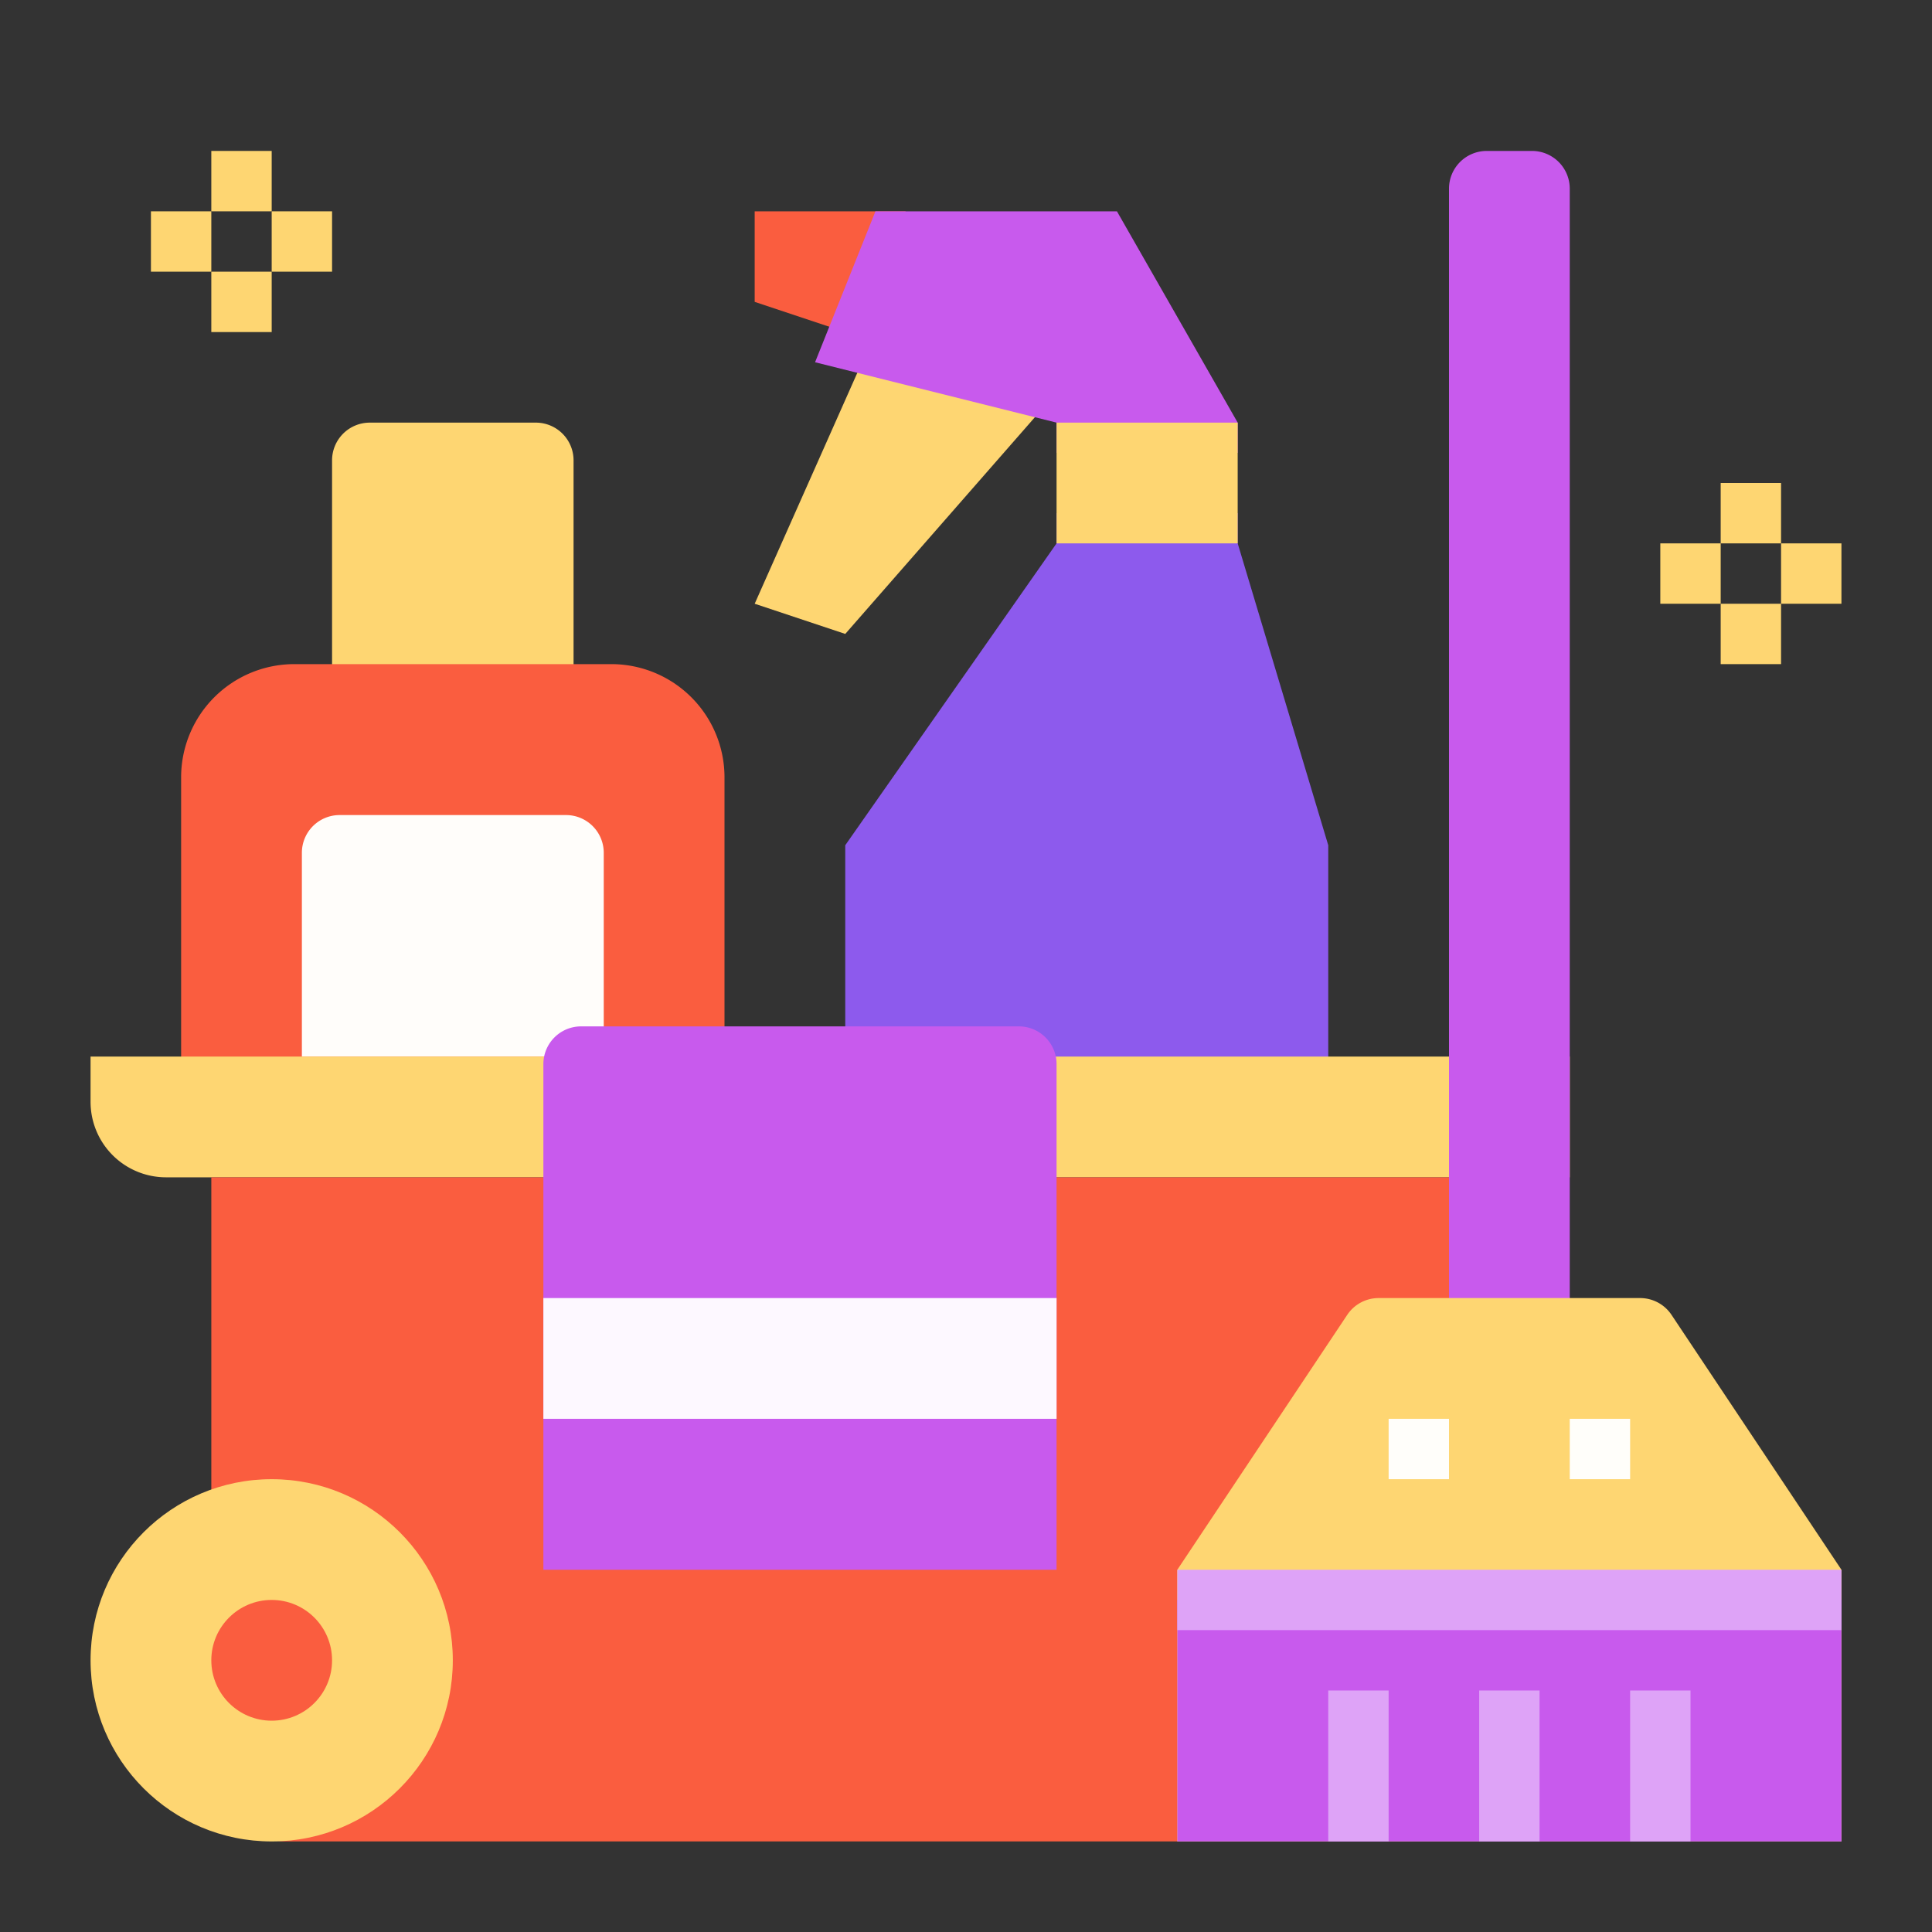 <svg id="Flat" height="512" viewBox="0 0 512 512" width="512" xmlns="http://www.w3.org/2000/svg"><rect x="0" y="0" width="512" height="512" fill="#333333" stroke="none"/><g><g><g><path d="m98 112h44a10 10 0 0 1 10 10v62a0 0 0 0 1 0 0h-64a0 0 0 0 1 0 0v-62a10 10 0 0 1 10-10z" fill="#fed672"/><path d="m192 288h-144v-82a30 30 0 0 1 30-30h84a30 30 0 0 1 30 30z" fill="#fa5d3f"/><path d="m160 280h-80v-54a10 10 0 0 1 10-10h60a10 10 0 0 1 10 10z" fill="#fffdfa"/></g><g><g><path d="m280 144-56 80v64h128v-64l-24-80v-8h-48z" fill="#8d5aed"/><path d="m232 88-32 72 24 8 56-64z" fill="#fed672"/><path d="m224 88-24-8v-24h40z" fill="#fa5d3f"/><path d="m216 96 16-40h64l32 56v8h-48v-8z" fill="#c85aed"/><path d="m280 112h48v32h-48z" fill="#fed672"/></g><path d="m24 280h392a0 0 0 0 1 0 0v32a0 0 0 0 1 0 0h-372a20 20 0 0 1 -20-20v-12a0 0 0 0 1 0 0z" fill="#fed672"/><g><path d="m372 488h-296a20 20 0 0 1 -20-20v-156h336v156a20 20 0 0 1 -20 20z" fill="#fa5d3f"/><circle cx="72" cy="440" fill="#fed672" r="48"/><circle cx="72" cy="440" fill="#fa5d3f" r="16"/></g></g><g><path d="m154 272h116a10 10 0 0 1 10 10v134a0 0 0 0 1 0 0h-136a0 0 0 0 1 0 0v-134a10 10 0 0 1 10-10z" fill="#c85aed"/><path d="m144 344h136v32h-136z" fill="#fdf8ff"/></g><g><path d="m394 40h12a10 10 0 0 1 10 10v302a0 0 0 0 1 0 0h-32a0 0 0 0 1 0 0v-302a10 10 0 0 1 10-10z" fill="#c85aed"/><path d="m434.648 344h-69.296a10 10 0 0 0 -8.32 4.453l-45.031 67.547v72h176v-72l-45.031-67.547a10 10 0 0 0 -8.32-4.453z" fill="#fed672"/><path d="m312 424h176v64h-176z" fill="#c85aed"/><path d="m312 416h176v16h-176z" fill="#dea3f7"/><path d="m368 376h16v16h-16z" fill="#fffefa"/><path d="m416 376h16v16h-16z" fill="#fffefa"/><g fill="#dea3f7"><path d="m352 448h16v40h-16z"/><path d="m432 448h16v40h-16z"/><path d="m392 448h16v40h-16z"/></g></g></g><g fill="#fed672"><g><path d="m456 128h16v16h-16z"/><path d="m456 160h16v16h-16z"/><path d="m440 144h16v16h-16z"/><path d="m472 144h16v16h-16z"/></g><g><path d="m56 40h16v16h-16z"/><path d="m56 72h16v16h-16z"/><path d="m40 56h16v16h-16z"/><path d="m72 56h16v16h-16z"/></g></g></g></svg>